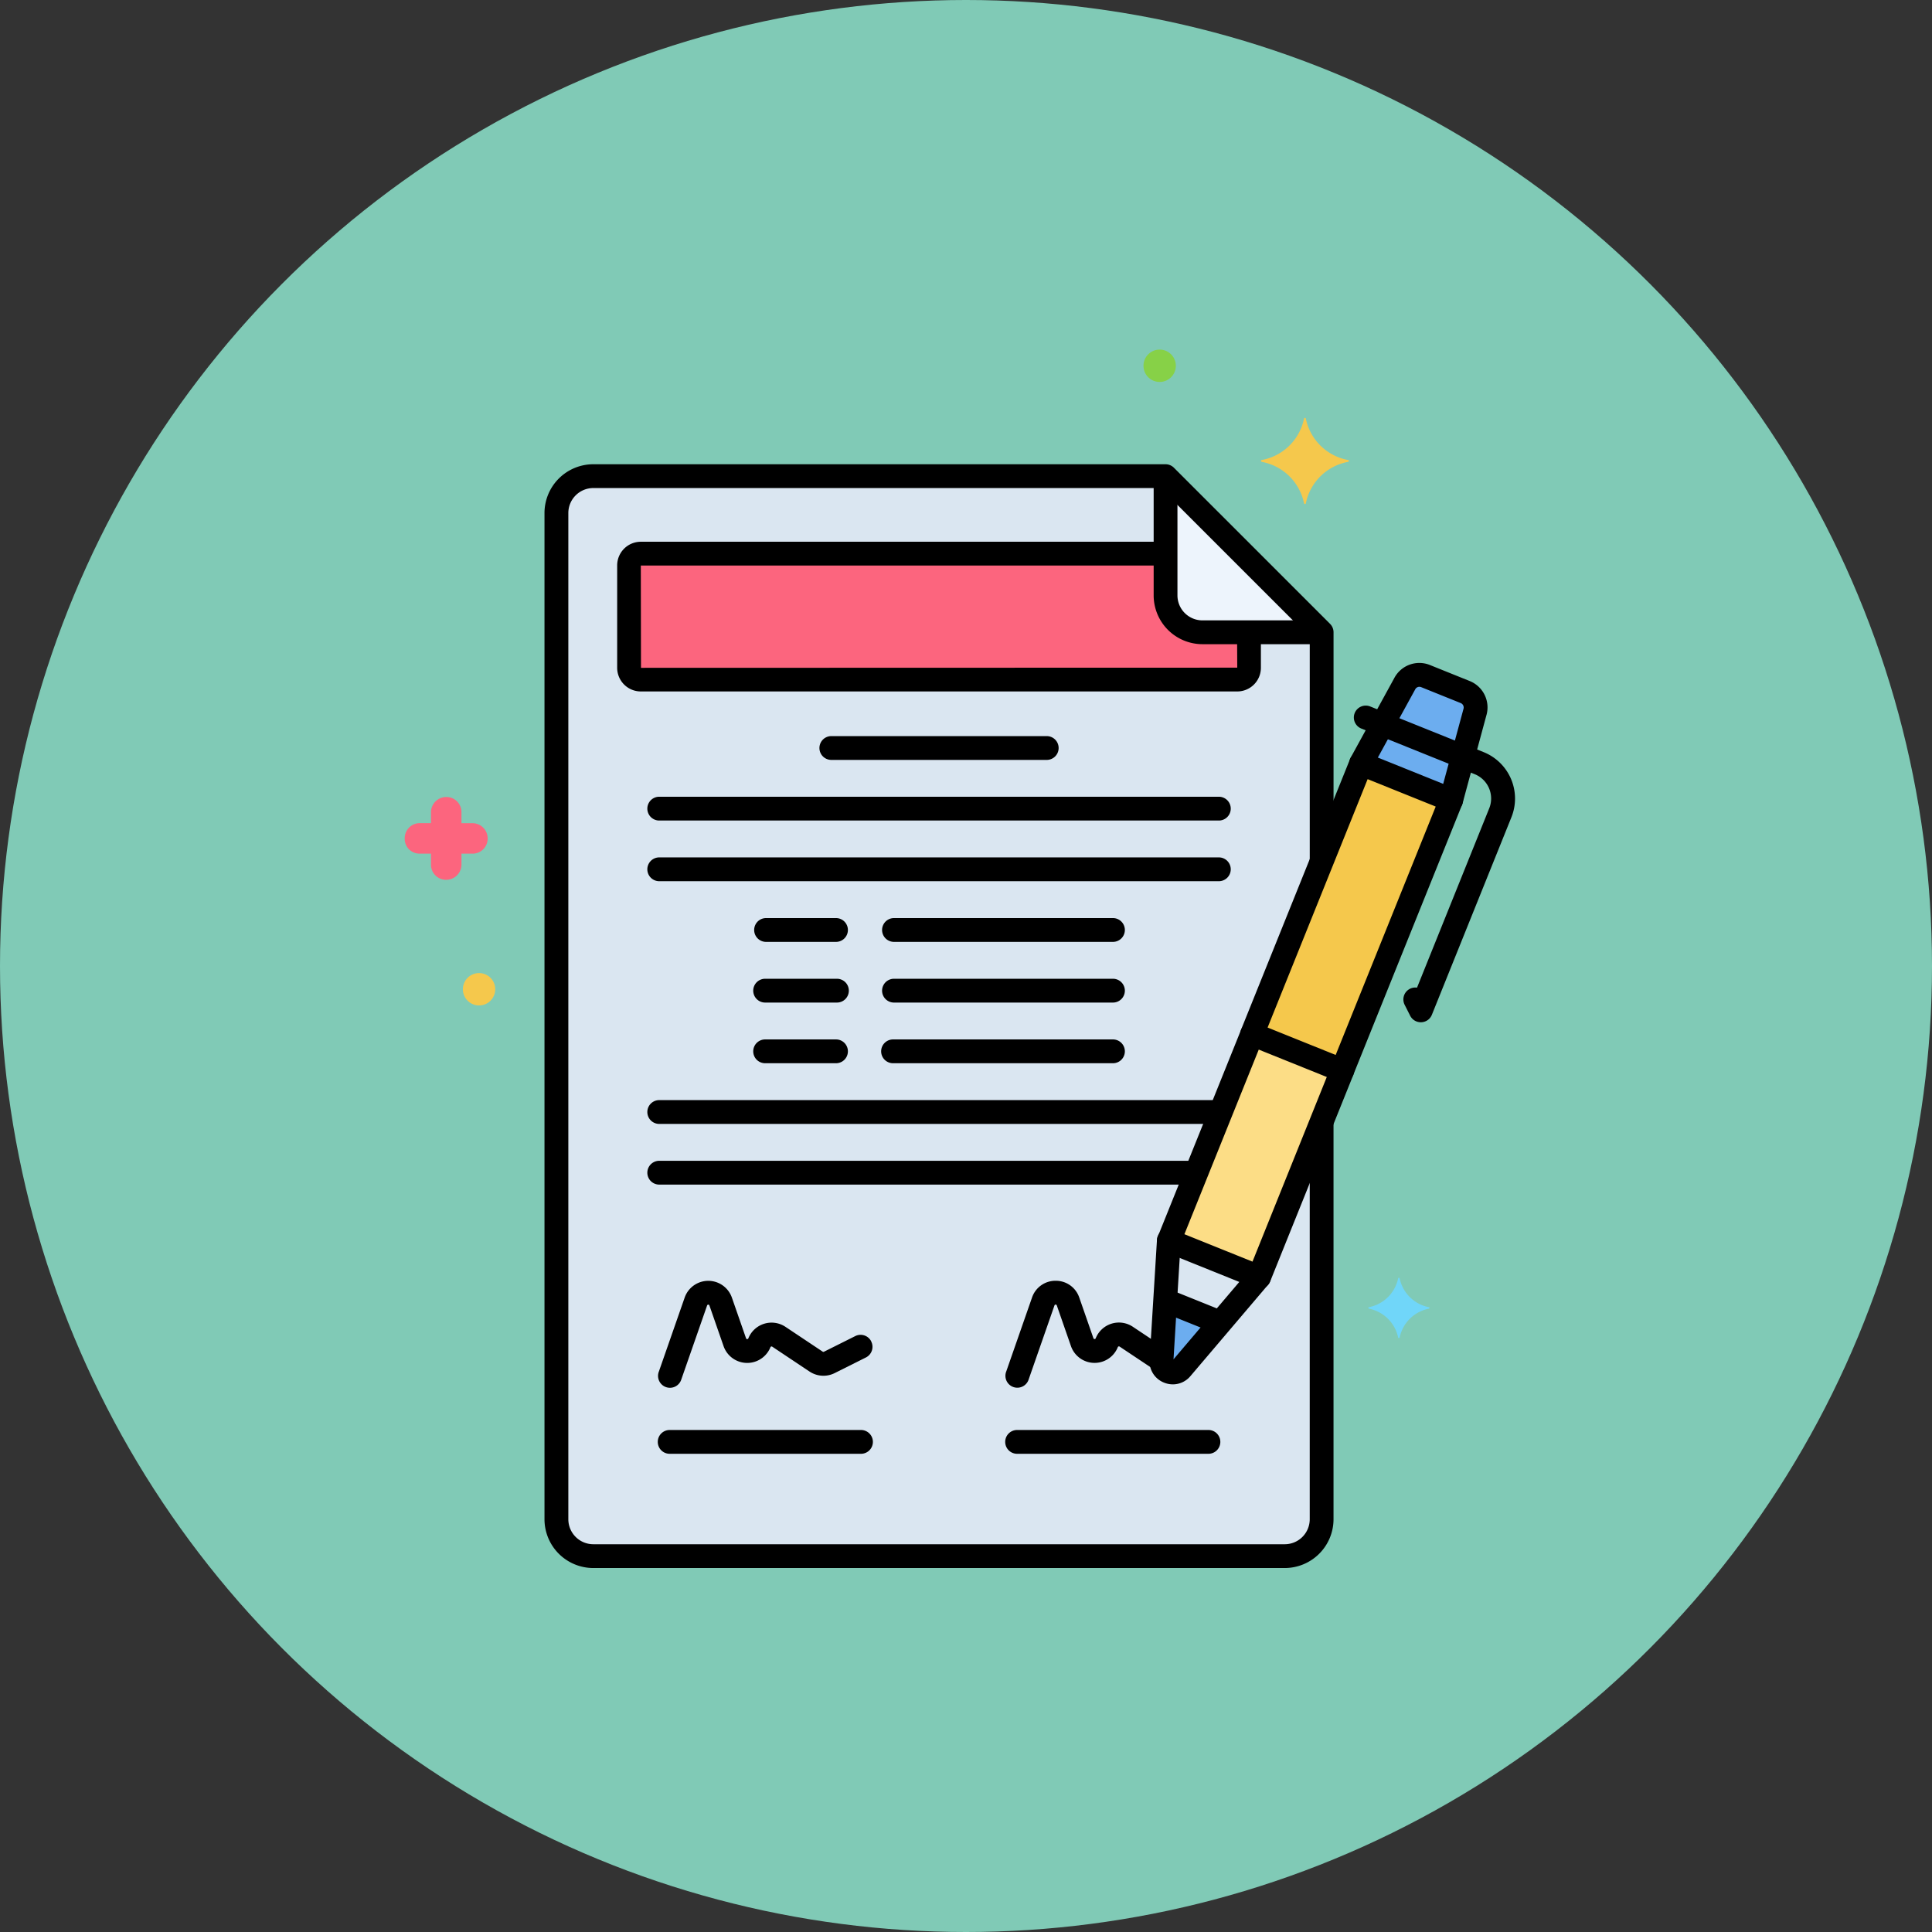 <svg xmlns="http://www.w3.org/2000/svg" width="105" height="105" viewBox="0 0 105 105">
  <rect x="0" y="0" width="105" height="105" fill="#333333" stroke="none"/>
  <g id="Grupo_959105" data-name="Grupo 959105" transform="translate(-1168 -1099)">
    <circle id="Elipse_5686" data-name="Elipse 5686" cx="52.5" cy="52.5" r="52.5" transform="translate(1168 1099)" fill="#80cab6"/>
    <g id="Layer_48" transform="translate(1180.624 1118)">
      <g id="Grupo_958861" data-name="Grupo 958861" transform="translate(9.376)">
        <g id="Grupo_958787" data-name="Grupo 958787" transform="translate(8.242 6.877)">
          <g id="Grupo_958786" data-name="Grupo 958786">
            <path id="Trazado_724406" data-name="Trazado 724406" d="M82.824,35.074l-8.486-8.486h-31.1a2,2,0,0,0-2,2V83.278a2,2,0,0,0,2,2H80.82a2,2,0,0,0,2-2V61.667l-3.4,8.452-4.9-1.973,8.3-20.625Z" transform="translate(-41.238 -26.588)" fill="#dae6f1"/>
          </g>
        </g>
        <g id="Grupo_958789" data-name="Grupo 958789" transform="translate(51.966 17.68)">
          <g id="Grupo_958788" data-name="Grupo 958788">
            <path id="Trazado_724407" data-name="Trazado 724407" d="M215.939,69.28l-2.15-.866a.9.9,0,0,0-1.14.424l-2.373,4.332,4.9,1.973,1.29-4.768A.9.9,0,0,0,215.939,69.28Z" transform="translate(-210.276 -68.349)" fill="#6cadef"/>
          </g>
        </g>
        <g id="Grupo_958791" data-name="Grupo 958791" transform="translate(46.08 22.493)">
          <g id="Grupo_958790" data-name="Grupo 958790" transform="translate(0)">
            <path id="Trazado_724408" data-name="Trazado 724408" d="M0,0H15.85V5.283H0Z" transform="translate(0 14.709) rotate(-68.05)" fill="#f5c84c"/>
          </g>
        </g>
        <g id="Grupo_958793" data-name="Grupo 958793" transform="translate(41.126 48.435)">
          <g id="Grupo_958792" data-name="Grupo 958792" transform="translate(0)">
            <path id="Trazado_724409" data-name="Trazado 724409" d="M168.766,187.248l-.4,6.5a.614.614,0,0,0,1.08.435l4.218-4.962Z" transform="translate(-168.368 -187.248)" fill="#dae6f1"/>
          </g>
        </g>
        <g id="Grupo_958795" data-name="Grupo 958795" transform="translate(41.126 51.678)">
          <g id="Grupo_958794" data-name="Grupo 958794" transform="translate(0)">
            <path id="Trazado_724410" data-name="Trazado 724410" d="M168.568,199.784l-.2,3.258a.614.614,0,0,0,1.08.435l2.114-2.487Z" transform="translate(-168.368 -199.784)" fill="#6cadef"/>
          </g>
        </g>
        <g id="Grupo_958797" data-name="Grupo 958797" transform="translate(41.561 37.205)">
          <g id="Grupo_958796" data-name="Grupo 958796" transform="translate(0)">
            <path id="Trazado_724411" data-name="Trazado 724411" d="M0,0H12.107V5.283H0Z" transform="translate(0 11.236) rotate(-68.05)" fill="#fcdd86"/>
          </g>
        </g>
        <g id="Grupo_958799" data-name="Grupo 958799" transform="translate(12.19 11.089)">
          <g id="Grupo_958798" data-name="Grupo 958798">
            <path id="Trazado_724412" data-name="Trazado 724412" d="M87.658,47.143a2,2,0,0,1-2-2v-2.27H57.139a.638.638,0,0,0-.638.638v5.568a.638.638,0,0,0,.638.638H89.553a.638.638,0,0,0,.638-.638V47.144H87.658Z" transform="translate(-56.501 -42.869)" fill="#fc657e"/>
          </g>
        </g>
        <g id="Grupo_958801" data-name="Grupo 958801" transform="translate(41.343 6.877)">
          <g id="Grupo_958800" data-name="Grupo 958800">
            <path id="Trazado_724413" data-name="Trazado 724413" d="M169.205,26.588v6.481a2,2,0,0,0,2,2h6.481Z" transform="translate(-169.205 -26.588)" fill="#edf4fc"/>
          </g>
        </g>
        <g id="Grupo_958803" data-name="Grupo 958803" transform="translate(7.595 6.231)">
          <g id="Grupo_958802" data-name="Grupo 958802">
            <path id="Trazado_724414" data-name="Trazado 724414" d="M80.971,46.258a.647.647,0,0,0,.647-.647V33.22a.648.648,0,0,0-.189-.457l-8.486-8.486a.646.646,0,0,0-.457-.189h-31.1a2.654,2.654,0,0,0-2.651,2.651V81.425a2.654,2.654,0,0,0,2.651,2.651H78.966a2.654,2.654,0,0,0,2.651-2.651V59.88a.647.647,0,0,0-1.293,0V81.425a1.359,1.359,0,0,1-1.358,1.358H41.389a1.359,1.359,0,0,1-1.358-1.358V26.739a1.359,1.359,0,0,1,1.358-1.358H72.218l8.107,8.107V45.611A.647.647,0,0,0,80.971,46.258Z" transform="translate(-38.738 -24.088)"/>
          </g>
        </g>
        <g id="Grupo_958805" data-name="Grupo 958805" transform="translate(22.509 21.003)">
          <g id="Grupo_958804" data-name="Grupo 958804">
            <path id="Trazado_724415" data-name="Trazado 724415" d="M108.8,81.2H97.043a.647.647,0,0,0,0,1.293H108.8a.647.647,0,0,0,0-1.293Z" transform="translate(-96.396 -81.197)"/>
          </g>
        </g>
        <g id="Grupo_958807" data-name="Grupo 958807" transform="translate(13.156 24.301)">
          <g id="Grupo_958806" data-name="Grupo 958806">
            <path id="Trazado_724416" data-name="Trazado 724416" d="M91.348,93.946H60.884a.647.647,0,0,0,0,1.293H91.348a.647.647,0,0,0,0-1.293Z" transform="translate(-60.237 -93.946)"/>
          </g>
        </g>
        <g id="Grupo_958809" data-name="Grupo 958809" transform="translate(13.156 27.598)">
          <g id="Grupo_958808" data-name="Grupo 958808">
            <path id="Trazado_724417" data-name="Trazado 724417" d="M91.348,106.694H60.884a.647.647,0,0,0,0,1.293H91.348a.647.647,0,0,0,0-1.293Z" transform="translate(-60.237 -106.694)"/>
          </g>
        </g>
        <g id="Grupo_958811" data-name="Grupo 958811" transform="translate(25.916 30.896)">
          <g id="Grupo_958810" data-name="Grupo 958810">
            <path id="Trazado_724418" data-name="Trazado 724418" d="M122.113,119.443h-11.9a.647.647,0,0,0,0,1.293h11.9a.647.647,0,1,0,0-1.293Z" transform="translate(-109.568 -119.443)"/>
          </g>
        </g>
        <g id="Grupo_958813" data-name="Grupo 958813" transform="translate(25.916 34.194)">
          <g id="Grupo_958812" data-name="Grupo 958812">
            <path id="Trazado_724419" data-name="Trazado 724419" d="M122.113,132.192h-11.9a.647.647,0,0,0,0,1.293h11.9a.647.647,0,1,0,0-1.293Z" transform="translate(-109.568 -132.192)"/>
          </g>
        </g>
        <g id="Grupo_958815" data-name="Grupo 958815" transform="translate(25.916 37.491)">
          <g id="Grupo_958814" data-name="Grupo 958814">
            <path id="Trazado_724420" data-name="Trazado 724420" d="M122.113,144.94h-11.9a.647.647,0,1,0,0,1.293h11.9a.647.647,0,1,0,0-1.293Z" transform="translate(-109.568 -144.94)"/>
          </g>
        </g>
        <g id="Grupo_958817" data-name="Grupo 958817" transform="translate(18.962 30.896)">
          <g id="Grupo_958816" data-name="Grupo 958816">
            <path id="Trazado_724421" data-name="Trazado 724421" d="M87.178,119.443H83.328a.647.647,0,0,0,0,1.293h3.851a.647.647,0,0,0,0-1.293Z" transform="translate(-82.681 -119.443)"/>
          </g>
        </g>
        <g id="Grupo_958819" data-name="Grupo 958819" transform="translate(18.962 34.194)">
          <g id="Grupo_958818" data-name="Grupo 958818">
            <path id="Trazado_724422" data-name="Trazado 724422" d="M87.178,132.192H83.328a.647.647,0,1,0,0,1.293h3.851a.647.647,0,1,0,0-1.293Z" transform="translate(-82.681 -132.192)"/>
          </g>
        </g>
        <g id="Grupo_958821" data-name="Grupo 958821" transform="translate(18.962 37.491)">
          <g id="Grupo_958820" data-name="Grupo 958820">
            <path id="Trazado_724423" data-name="Trazado 724423" d="M87.178,144.94H83.328a.647.647,0,1,0,0,1.293h3.851a.647.647,0,0,0,0-1.293Z" transform="translate(-82.681 -144.94)"/>
          </g>
        </g>
        <g id="Grupo_958823" data-name="Grupo 958823" transform="translate(13.156 40.789)">
          <g id="Grupo_958822" data-name="Grupo 958822">
            <path id="Trazado_724424" data-name="Trazado 724424" d="M91.348,157.689H60.884a.647.647,0,0,0,0,1.293H91.348a.647.647,0,0,0,0-1.293Z" transform="translate(-60.237 -157.689)"/>
          </g>
        </g>
        <g id="Grupo_958825" data-name="Grupo 958825" transform="translate(13.156 44.087)">
          <g id="Grupo_958824" data-name="Grupo 958824">
            <path id="Trazado_724425" data-name="Trazado 724425" d="M90.055,170.438H60.884a.647.647,0,0,0,0,1.293H90.055a.647.647,0,0,0,0-1.293Z" transform="translate(-60.237 -170.438)"/>
          </g>
        </g>
        <g id="Grupo_958827" data-name="Grupo 958827" transform="translate(32.656 58.717)">
          <g id="Grupo_958826" data-name="Grupo 958826">
            <path id="Trazado_724426" data-name="Trazado 724426" d="M146.617,227H136.271a.647.647,0,1,0,0,1.293h10.347a.647.647,0,1,0,0-1.293Z" transform="translate(-135.624 -227)"/>
          </g>
        </g>
        <g id="Grupo_958829" data-name="Grupo 958829" transform="translate(13.774 58.717)">
          <g id="Grupo_958828" data-name="Grupo 958828">
            <path id="Trazado_724427" data-name="Trazado 724427" d="M73.618,227H63.272a.647.647,0,1,0,0,1.293H73.618a.647.647,0,1,0,0-1.293Z" transform="translate(-62.625 -227)"/>
          </g>
        </g>
        <g id="Grupo_958831" data-name="Grupo 958831" transform="translate(13.774 50.604)">
          <g id="Grupo_958830" data-name="Grupo 958830">
            <path id="Trazado_724428" data-name="Trazado 724428" d="M74.2,198.931a.647.647,0,0,0-.868-.289l-1.7.85a.067.067,0,0,1-.066,0l-2.029-1.353a1.36,1.36,0,0,0-2.016.626.066.066,0,0,1-.124,0l-.77-2.212a1.359,1.359,0,0,0-2.568,0l-1.4,4.014a.647.647,0,1,0,1.221.425l1.4-4.014a.066.066,0,0,1,.125,0l.77,2.212a1.36,1.36,0,0,0,2.546.058.062.062,0,0,1,.042-.039.063.063,0,0,1,.056.008l2.029,1.353a1.363,1.363,0,0,0,1.362.085l1.7-.85a.647.647,0,0,0,.289-.868Z" transform="translate(-62.624 -195.633)"/>
          </g>
        </g>
        <g id="Grupo_958833" data-name="Grupo 958833" transform="translate(32.656 50.604)">
          <g id="Grupo_958832" data-name="Grupo 958832" transform="translate(0)">
            <path id="Trazado_724429" data-name="Trazado 724429" d="M144.388,199.371l-1.854-1.236a1.359,1.359,0,0,0-2.016.626.066.066,0,0,1-.124,0l-.77-2.212a1.343,1.343,0,0,0-1.284-.913h0a1.344,1.344,0,0,0-1.284.913l-1.4,4.014a.647.647,0,1,0,1.221.425l1.4-4.014a.066.066,0,0,1,.125,0l.77,2.212a1.359,1.359,0,0,0,2.546.058.066.066,0,0,1,.1-.03l1.854,1.236a.647.647,0,0,0,.718-1.076Z" transform="translate(-135.624 -195.633)"/>
          </g>
        </g>
        <g id="Grupo_958835" data-name="Grupo 958835" transform="translate(51.319 17.031)">
          <g id="Grupo_958834" data-name="Grupo 958834">
            <path id="Trazado_724430" data-name="Trazado 724430" d="M214.327,66.822l-2.15-.866a1.538,1.538,0,0,0-1.948.713L207.855,71a.647.647,0,0,0,1.134.622l2.381-4.346a.255.255,0,0,1,.324-.12l2.15.866a.26.26,0,0,1,.146.326l-1.29,4.768a.647.647,0,1,0,1.248.338l1.286-4.752A1.544,1.544,0,0,0,214.327,66.822Z" transform="translate(-207.775 -65.842)"/>
          </g>
        </g>
        <g id="Grupo_958837" data-name="Grupo 958837" transform="translate(51.594 19.354)">
          <g id="Grupo_958836" data-name="Grupo 958836">
            <path id="Trazado_724431" data-name="Trazado 724431" d="M215.875,77.345l-6.148-2.475a.647.647,0,1,0-.483,1.2l6.148,2.475a1.425,1.425,0,0,1,.789,1.852l-3.925,9.749a.647.647,0,0,0-.674.928l.3.594a.647.647,0,0,0,.579.358h.026a.647.647,0,0,0,.574-.4l4.325-10.741A2.72,2.72,0,0,0,215.875,77.345Z" transform="translate(-208.838 -74.823)"/>
          </g>
        </g>
        <g id="Grupo_958840" data-name="Grupo 958840" transform="translate(45.4 21.854)">
          <g id="Grupo_958839" data-name="Grupo 958839" transform="translate(0)">
            <g id="Grupo_958838" data-name="Grupo 958838">
              <path id="Trazado_724432" data-name="Trazado 724432" d="M196.6,86.508l-4.9-1.973a.647.647,0,0,0-.841.359l-5.92,14.7a.647.647,0,0,0,.359.841l4.9,1.973a.647.647,0,0,0,.841-.359l5.92-14.7a.646.646,0,0,0-.359-.841Zm-6.519,14.461-3.7-1.49,5.437-13.5,3.7,1.49Z" transform="translate(-184.89 -84.488)"/>
            </g>
          </g>
        </g>
        <g id="Grupo_958842" data-name="Grupo 958842" transform="translate(52.362 50.447)">
          <g id="Grupo_958841" data-name="Grupo 958841" transform="translate(0)">
            <path id="Trazado_724433" data-name="Trazado 724433" d="M215.11,196.622a2.016,2.016,0,0,1-1.6-1.578c0-.026-.078-.026-.078,0a2.016,2.016,0,0,1-1.6,1.578c-.026,0-.026.052,0,.078a2.016,2.016,0,0,1,1.6,1.578c0,.026.078.026.078,0a2.016,2.016,0,0,1,1.6-1.578C215.136,196.674,215.136,196.622,215.11,196.622Z" transform="translate(-211.806 -195.025)" fill="#70d6f9"/>
          </g>
        </g>
        <g id="Grupo_958844" data-name="Grupo 958844" transform="translate(0 24.315)">
          <g id="Grupo_958843" data-name="Grupo 958843">
            <path id="Trazado_724434" data-name="Trazado 724434" d="M13.076,95.423h-.621v-.595A.817.817,0,0,0,11.628,94a.829.829,0,0,0-.828.8v.621H10.2a.817.817,0,0,0-.828.828.8.8,0,0,0,.828.828H10.8v.595a.817.817,0,0,0,.828.828.829.829,0,0,0,.828-.8v-.621h.595a.817.817,0,0,0,.828-.828A.829.829,0,0,0,13.076,95.423Z" transform="translate(-9.376 -94)" fill="#fc657e"/>
          </g>
        </g>
        <g id="Grupo_958846" data-name="Grupo 958846" transform="translate(40.146)">
          <g id="Grupo_958845" data-name="Grupo 958845" transform="translate(0)">
            <path id="Trazado_724435" data-name="Trazado 724435" d="M165.46,0a.879.879,0,1,0,.879.879A.879.879,0,0,0,165.46,0Z" transform="translate(-164.581)" fill="#87d147"/>
          </g>
        </g>
        <g id="Grupo_958848" data-name="Grupo 958848" transform="translate(3.157 33.885)">
          <g id="Grupo_958847" data-name="Grupo 958847">
            <path id="Trazado_724436" data-name="Trazado 724436" d="M22.46,131a.879.879,0,1,0,.879.879A.879.879,0,0,0,22.46,131Z" transform="translate(-21.581 -131)" fill="#f5c84c"/>
          </g>
        </g>
        <g id="Grupo_958850" data-name="Grupo 958850" transform="translate(46.523 3.712)">
          <g id="Grupo_958849" data-name="Grupo 958849">
            <path id="Trazado_724437" data-name="Trazado 724437" d="M193.978,16.639a2.87,2.87,0,0,1-2.3-2.25c0-.052-.1-.052-.1,0a2.87,2.87,0,0,1-2.3,2.25c-.052,0-.052.078,0,.1a2.87,2.87,0,0,1,2.3,2.25c0,.052.1.052.1,0a2.87,2.87,0,0,1,2.3-2.25c.052-.026.052-.1,0-.1Z" transform="translate(-189.231 -14.35)" fill="#f5c84c"/>
          </g>
        </g>
        <g id="Grupo_958852" data-name="Grupo 958852" transform="translate(40.479 47.788)">
          <g id="Grupo_958851" data-name="Grupo 958851" transform="translate(0)">
            <path id="Trazado_724438" data-name="Trazado 724438" d="M172.233,186.875a.646.646,0,0,0-.912.074l-4.154,4.887.391-6.4a.647.647,0,1,0-1.291-.079l-.4,6.5a1.243,1.243,0,0,0,.787,1.246,1.28,1.28,0,0,0,.479.094,1.244,1.244,0,0,0,.952-.447l4.218-4.962A.648.648,0,0,0,172.233,186.875Z" transform="translate(-165.868 -184.748)"/>
          </g>
        </g>
        <g id="Grupo_958854" data-name="Grupo 958854" transform="translate(40.876 51.11)">
          <g id="Grupo_958853" data-name="Grupo 958853" transform="translate(0)">
            <path id="Trazado_724439" data-name="Trazado 724439" d="M170.9,198.687l-2.606-1.049a.647.647,0,0,0-.483,1.2l2.606,1.049a.647.647,0,0,0,.483-1.2Z" transform="translate(-167.402 -197.591)"/>
          </g>
        </g>
        <g id="Grupo_958856" data-name="Grupo 958856" transform="translate(40.878 36.557)">
          <g id="Grupo_958855" data-name="Grupo 958855" transform="translate(0)">
            <path id="Trazado_724440" data-name="Trazado 724440" d="M177.719,143.347a.646.646,0,0,0-.841.358L172.6,154.337l-3.7-1.49,4.281-10.632a.647.647,0,0,0-1.2-.483l-4.522,11.231a.647.647,0,0,0,.359.841l4.9,1.973a.647.647,0,0,0,.841-.359l4.522-11.231a.646.646,0,0,0-.358-.841Z" transform="translate(-167.408 -141.327)"/>
          </g>
        </g>
        <g id="Grupo_958858" data-name="Grupo 958858" transform="translate(11.543 10.442)">
          <g id="Grupo_958857" data-name="Grupo 958857">
            <path id="Trazado_724441" data-name="Trazado 724441" d="M88.338,44.841a.647.647,0,0,0-.647.647l.009,1.725-32.406.009-.009-5.559H83.607a.647.647,0,0,0,0-1.293H55.286A1.286,1.286,0,0,0,54,41.653v5.568a1.286,1.286,0,0,0,1.285,1.285H87.7a1.286,1.286,0,0,0,1.285-1.285V45.487a.647.647,0,0,0-.647-.647Z" transform="translate(-54.001 -40.369)"/>
          </g>
        </g>
        <g id="Grupo_958860" data-name="Grupo 958860" transform="translate(40.696 6.434)">
          <g id="Grupo_958859" data-name="Grupo 958859">
            <path id="Trazado_724442" data-name="Trazado 724442" d="M175.511,33.157h-6.155A1.359,1.359,0,0,1,168,31.8V25.522a.647.647,0,1,0-1.293,0V31.8a2.654,2.654,0,0,0,2.651,2.651h6.155a.647.647,0,1,0,0-1.293Z" transform="translate(-166.704 -24.875)"/>
          </g>
        </g>
      </g>
    </g>
  </g>
</svg>
